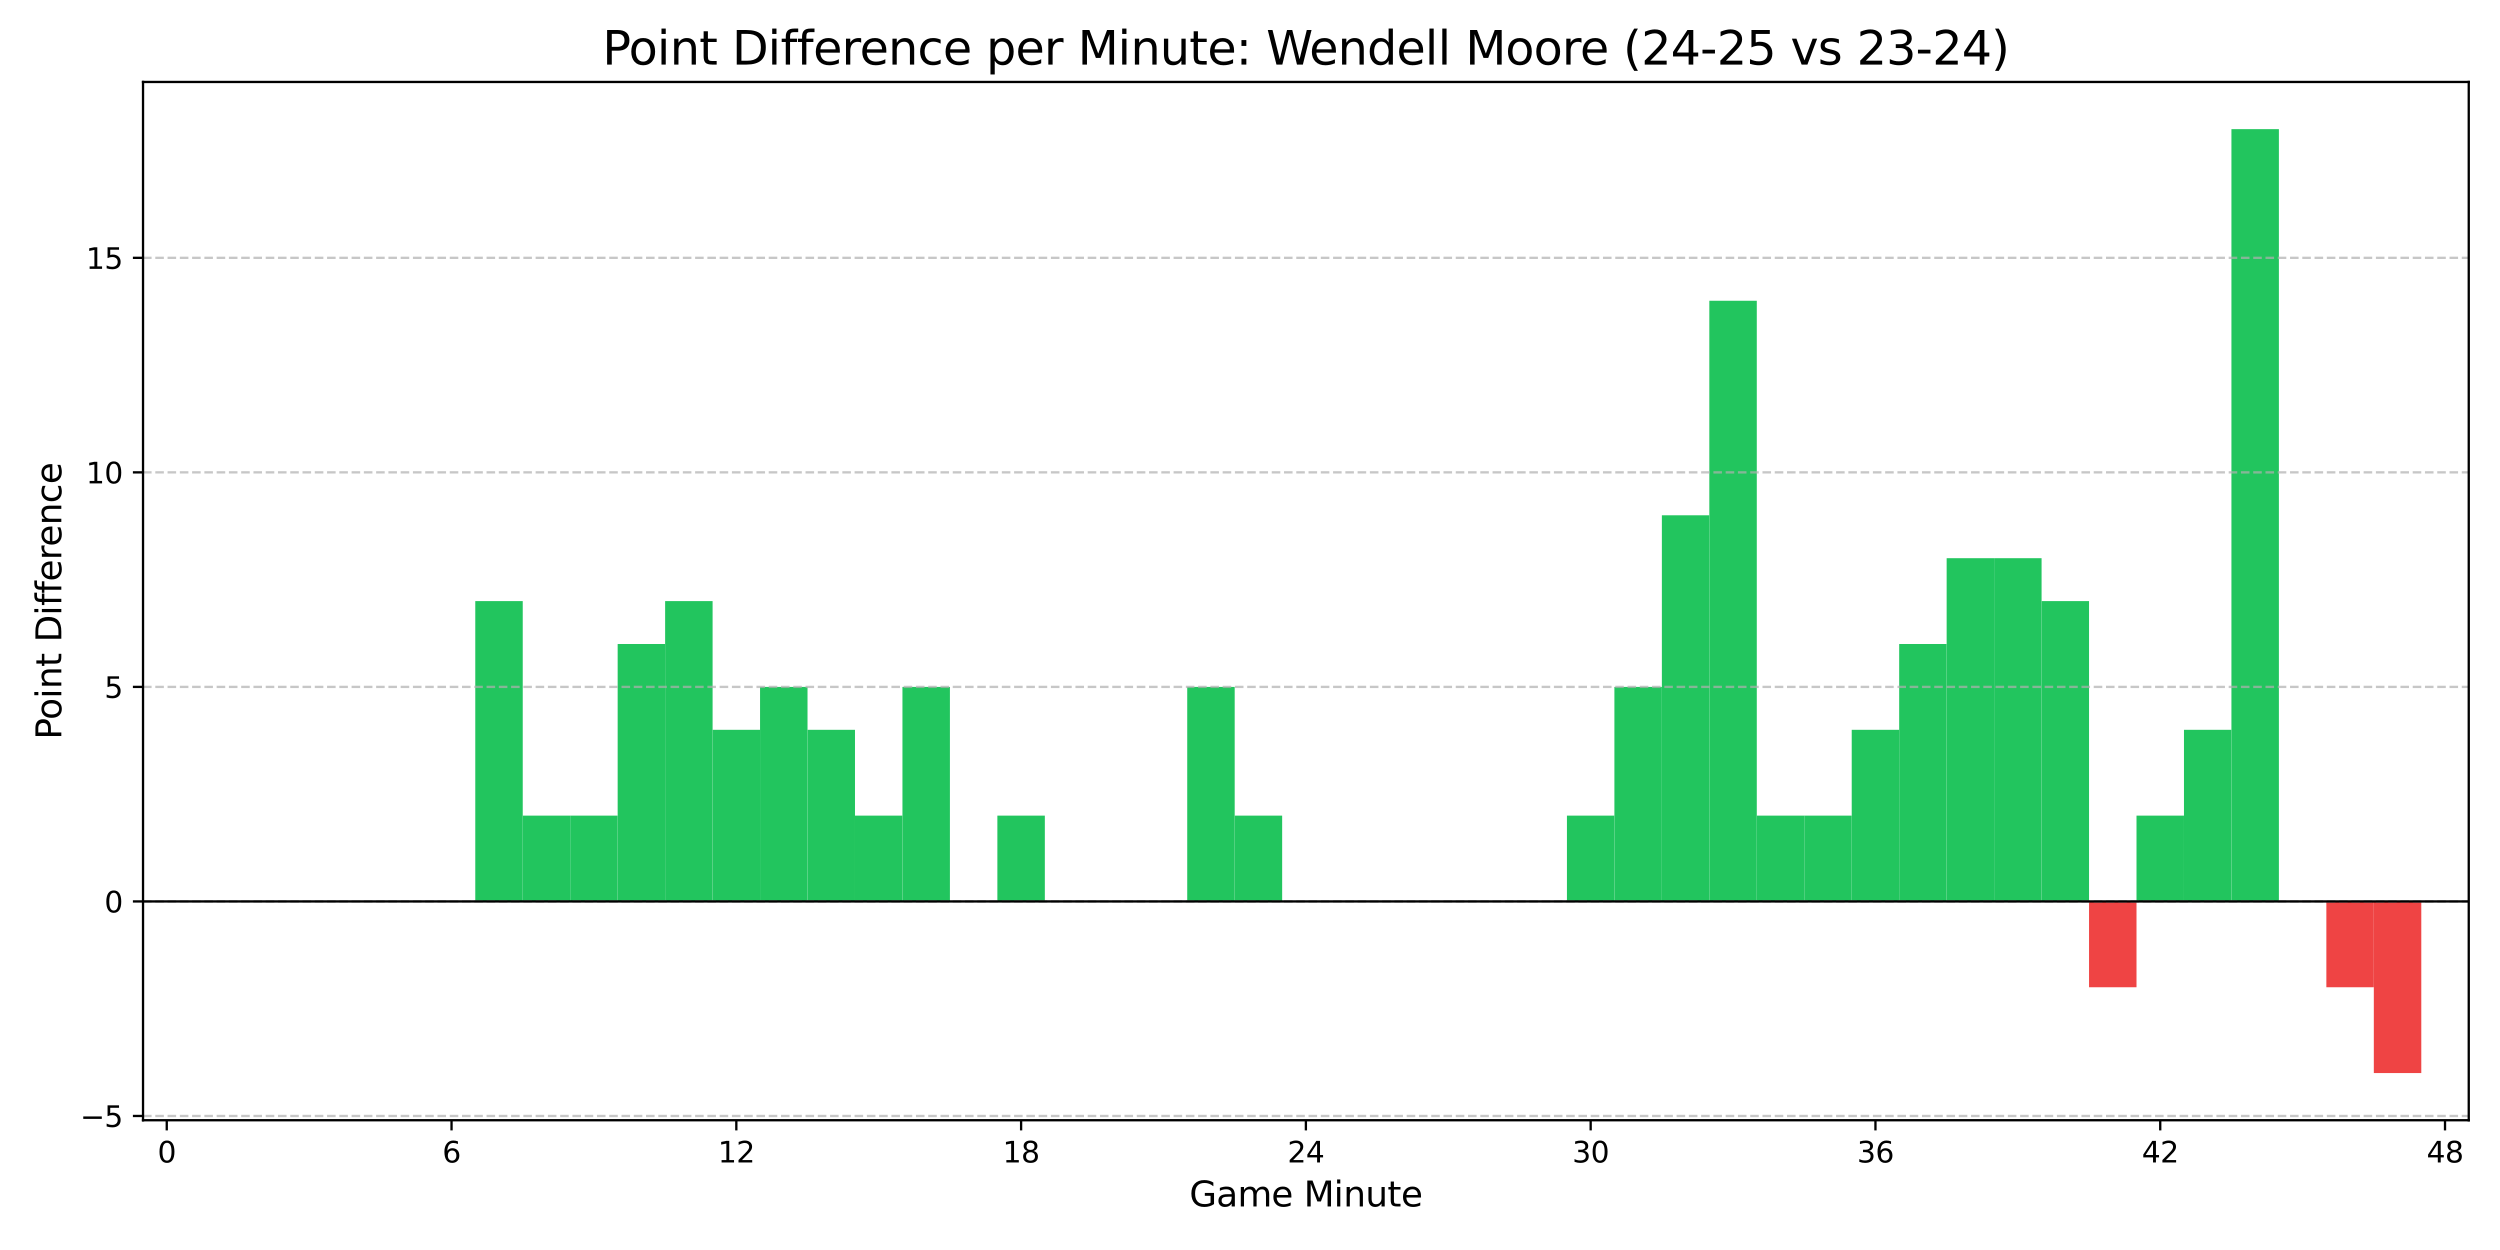 <?xml version="1.0" encoding="utf-8" standalone="no"?>
<!DOCTYPE svg PUBLIC "-//W3C//DTD SVG 1.1//EN"
  "http://www.w3.org/Graphics/SVG/1.1/DTD/svg11.dtd">
<svg xmlns:xlink="http://www.w3.org/1999/xlink" width="864pt" height="432pt" viewBox="0 0 864 432" xmlns="http://www.w3.org/2000/svg" version="1.1">
 <defs>
  <style type="text/css">*{stroke-linejoin: round; stroke-linecap: butt}</style>
 </defs>
 <g id="figure_1">
  <g id="patch_1">
   <path d="M 0 432 
L 864 432 
L 864 0 
L 0 0 
z
" style="fill: #ffffff"/>
  </g>
  <g id="axes_1">
   <g id="patch_2">
    <path d="M 49.43 387.16 
L 853.2 387.16 
L 853.2 28.32 
L 49.43 28.32 
z
" style="fill: #ffffff"/>
   </g>
   <g id="patch_3">
    <path d="M 49.43 311.537 
L 65.833 311.537 
L 65.833 311.537 
L 49.43 311.537 
z
" clip-path="url(#pe7399c3065)" style="fill: #22c55e"/>
   </g>
   <g id="patch_4">
    <path d="M 65.833 311.537 
L 82.237 311.537 
L 82.237 311.537 
L 65.833 311.537 
z
" clip-path="url(#pe7399c3065)" style="fill: #22c55e"/>
   </g>
   <g id="patch_5">
    <path d="M 82.237 311.537 
L 98.64 311.537 
L 98.64 311.537 
L 82.237 311.537 
z
" clip-path="url(#pe7399c3065)" style="fill: #22c55e"/>
   </g>
   <g id="patch_6">
    <path d="M 98.64 311.537 
L 115.044 311.537 
L 115.044 311.537 
L 98.64 311.537 
z
" clip-path="url(#pe7399c3065)" style="fill: #22c55e"/>
   </g>
   <g id="patch_7">
    <path d="M 115.044 311.537 
L 131.447 311.537 
L 131.447 311.537 
L 115.044 311.537 
z
" clip-path="url(#pe7399c3065)" style="fill: #22c55e"/>
   </g>
   <g id="patch_8">
    <path d="M 131.447 311.537 
L 147.851 311.537 
L 147.851 311.537 
L 131.447 311.537 
z
" clip-path="url(#pe7399c3065)" style="fill: #22c55e"/>
   </g>
   <g id="patch_9">
    <path d="M 147.851 311.537 
L 164.254 311.537 
L 164.254 311.537 
L 147.851 311.537 
z
" clip-path="url(#pe7399c3065)" style="fill: #22c55e"/>
   </g>
   <g id="patch_10">
    <path d="M 164.254 311.537 
L 180.658 311.537 
L 180.658 207.74 
L 164.254 207.74 
z
" clip-path="url(#pe7399c3065)" style="fill: #22c55e"/>
   </g>
   <g id="patch_11">
    <path d="M 180.658 311.537 
L 197.061 311.537 
L 197.061 281.88 
L 180.658 281.88 
z
" clip-path="url(#pe7399c3065)" style="fill: #22c55e"/>
   </g>
   <g id="patch_12">
    <path d="M 197.061 311.537 
L 213.465 311.537 
L 213.465 281.88 
L 197.061 281.88 
z
" clip-path="url(#pe7399c3065)" style="fill: #22c55e"/>
   </g>
   <g id="patch_13">
    <path d="M 213.465 311.537 
L 229.868 311.537 
L 229.868 222.568 
L 213.465 222.568 
z
" clip-path="url(#pe7399c3065)" style="fill: #22c55e"/>
   </g>
   <g id="patch_14">
    <path d="M 229.868 311.537 
L 246.272 311.537 
L 246.272 207.74 
L 229.868 207.74 
z
" clip-path="url(#pe7399c3065)" style="fill: #22c55e"/>
   </g>
   <g id="patch_15">
    <path d="M 246.272 311.537 
L 262.675 311.537 
L 262.675 252.224 
L 246.272 252.224 
z
" clip-path="url(#pe7399c3065)" style="fill: #22c55e"/>
   </g>
   <g id="patch_16">
    <path d="M 262.675 311.537 
L 279.079 311.537 
L 279.079 237.396 
L 262.675 237.396 
z
" clip-path="url(#pe7399c3065)" style="fill: #22c55e"/>
   </g>
   <g id="patch_17">
    <path d="M 279.079 311.537 
L 295.482 311.537 
L 295.482 252.224 
L 279.079 252.224 
z
" clip-path="url(#pe7399c3065)" style="fill: #22c55e"/>
   </g>
   <g id="patch_18">
    <path d="M 295.482 311.537 
L 311.886 311.537 
L 311.886 281.88 
L 295.482 281.88 
z
" clip-path="url(#pe7399c3065)" style="fill: #22c55e"/>
   </g>
   <g id="patch_19">
    <path d="M 311.886 311.537 
L 328.289 311.537 
L 328.289 237.396 
L 311.886 237.396 
z
" clip-path="url(#pe7399c3065)" style="fill: #22c55e"/>
   </g>
   <g id="patch_20">
    <path d="M 328.289 311.537 
L 344.692 311.537 
L 344.692 311.537 
L 328.289 311.537 
z
" clip-path="url(#pe7399c3065)" style="fill: #22c55e"/>
   </g>
   <g id="patch_21">
    <path d="M 344.692 311.537 
L 361.096 311.537 
L 361.096 281.88 
L 344.692 281.88 
z
" clip-path="url(#pe7399c3065)" style="fill: #22c55e"/>
   </g>
   <g id="patch_22">
    <path d="M 361.096 311.537 
L 377.499 311.537 
L 377.499 311.537 
L 361.096 311.537 
z
" clip-path="url(#pe7399c3065)" style="fill: #22c55e"/>
   </g>
   <g id="patch_23">
    <path d="M 377.499 311.537 
L 393.903 311.537 
L 393.903 311.537 
L 377.499 311.537 
z
" clip-path="url(#pe7399c3065)" style="fill: #22c55e"/>
   </g>
   <g id="patch_24">
    <path d="M 393.903 311.537 
L 410.306 311.537 
L 410.306 311.537 
L 393.903 311.537 
z
" clip-path="url(#pe7399c3065)" style="fill: #22c55e"/>
   </g>
   <g id="patch_25">
    <path d="M 410.306 311.537 
L 426.71 311.537 
L 426.71 237.396 
L 410.306 237.396 
z
" clip-path="url(#pe7399c3065)" style="fill: #22c55e"/>
   </g>
   <g id="patch_26">
    <path d="M 426.71 311.537 
L 443.113 311.537 
L 443.113 281.88 
L 426.71 281.88 
z
" clip-path="url(#pe7399c3065)" style="fill: #22c55e"/>
   </g>
   <g id="patch_27">
    <path d="M 443.113 311.537 
L 459.517 311.537 
L 459.517 311.537 
L 443.113 311.537 
z
" clip-path="url(#pe7399c3065)" style="fill: #22c55e"/>
   </g>
   <g id="patch_28">
    <path d="M 459.517 311.537 
L 475.92 311.537 
L 475.92 311.537 
L 459.517 311.537 
z
" clip-path="url(#pe7399c3065)" style="fill: #22c55e"/>
   </g>
   <g id="patch_29">
    <path d="M 475.92 311.537 
L 492.324 311.537 
L 492.324 311.537 
L 475.92 311.537 
z
" clip-path="url(#pe7399c3065)" style="fill: #22c55e"/>
   </g>
   <g id="patch_30">
    <path d="M 492.324 311.537 
L 508.727 311.537 
L 508.727 311.537 
L 492.324 311.537 
z
" clip-path="url(#pe7399c3065)" style="fill: #22c55e"/>
   </g>
   <g id="patch_31">
    <path d="M 508.727 311.537 
L 525.131 311.537 
L 525.131 311.537 
L 508.727 311.537 
z
" clip-path="url(#pe7399c3065)" style="fill: #22c55e"/>
   </g>
   <g id="patch_32">
    <path d="M 525.131 311.537 
L 541.534 311.537 
L 541.534 311.537 
L 525.131 311.537 
z
" clip-path="url(#pe7399c3065)" style="fill: #22c55e"/>
   </g>
   <g id="patch_33">
    <path d="M 541.534 311.537 
L 557.938 311.537 
L 557.938 281.88 
L 541.534 281.88 
z
" clip-path="url(#pe7399c3065)" style="fill: #22c55e"/>
   </g>
   <g id="patch_34">
    <path d="M 557.938 311.537 
L 574.341 311.537 
L 574.341 237.396 
L 557.938 237.396 
z
" clip-path="url(#pe7399c3065)" style="fill: #22c55e"/>
   </g>
   <g id="patch_35">
    <path d="M 574.341 311.537 
L 590.744 311.537 
L 590.744 178.084 
L 574.341 178.084 
z
" clip-path="url(#pe7399c3065)" style="fill: #22c55e"/>
   </g>
   <g id="patch_36">
    <path d="M 590.744 311.537 
L 607.148 311.537 
L 607.148 103.943 
L 590.744 103.943 
z
" clip-path="url(#pe7399c3065)" style="fill: #22c55e"/>
   </g>
   <g id="patch_37">
    <path d="M 607.148 311.537 
L 623.551 311.537 
L 623.551 281.88 
L 607.148 281.88 
z
" clip-path="url(#pe7399c3065)" style="fill: #22c55e"/>
   </g>
   <g id="patch_38">
    <path d="M 623.551 311.537 
L 639.955 311.537 
L 639.955 281.88 
L 623.551 281.88 
z
" clip-path="url(#pe7399c3065)" style="fill: #22c55e"/>
   </g>
   <g id="patch_39">
    <path d="M 639.955 311.537 
L 656.358 311.537 
L 656.358 252.224 
L 639.955 252.224 
z
" clip-path="url(#pe7399c3065)" style="fill: #22c55e"/>
   </g>
   <g id="patch_40">
    <path d="M 656.358 311.537 
L 672.762 311.537 
L 672.762 222.568 
L 656.358 222.568 
z
" clip-path="url(#pe7399c3065)" style="fill: #22c55e"/>
   </g>
   <g id="patch_41">
    <path d="M 672.762 311.537 
L 689.165 311.537 
L 689.165 192.912 
L 672.762 192.912 
z
" clip-path="url(#pe7399c3065)" style="fill: #22c55e"/>
   </g>
   <g id="patch_42">
    <path d="M 689.165 311.537 
L 705.569 311.537 
L 705.569 192.912 
L 689.165 192.912 
z
" clip-path="url(#pe7399c3065)" style="fill: #22c55e"/>
   </g>
   <g id="patch_43">
    <path d="M 705.569 311.537 
L 721.972 311.537 
L 721.972 207.74 
L 705.569 207.74 
z
" clip-path="url(#pe7399c3065)" style="fill: #22c55e"/>
   </g>
   <g id="patch_44">
    <path d="M 721.972 311.537 
L 738.376 311.537 
L 738.376 341.193 
L 721.972 341.193 
z
" clip-path="url(#pe7399c3065)" style="fill: #ef4444"/>
   </g>
   <g id="patch_45">
    <path d="M 738.376 311.537 
L 754.779 311.537 
L 754.779 281.88 
L 738.376 281.88 
z
" clip-path="url(#pe7399c3065)" style="fill: #22c55e"/>
   </g>
   <g id="patch_46">
    <path d="M 754.779 311.537 
L 771.183 311.537 
L 771.183 252.224 
L 754.779 252.224 
z
" clip-path="url(#pe7399c3065)" style="fill: #22c55e"/>
   </g>
   <g id="patch_47">
    <path d="M 771.183 311.537 
L 787.586 311.537 
L 787.586 44.631 
L 771.183 44.631 
z
" clip-path="url(#pe7399c3065)" style="fill: #22c55e"/>
   </g>
   <g id="patch_48">
    <path d="M 787.586 311.537 
L 803.99 311.537 
L 803.99 311.537 
L 787.586 311.537 
z
" clip-path="url(#pe7399c3065)" style="fill: #22c55e"/>
   </g>
   <g id="patch_49">
    <path d="M 803.99 311.537 
L 820.393 311.537 
L 820.393 341.193 
L 803.99 341.193 
z
" clip-path="url(#pe7399c3065)" style="fill: #ef4444"/>
   </g>
   <g id="patch_50">
    <path d="M 820.393 311.537 
L 836.797 311.537 
L 836.797 370.849 
L 820.393 370.849 
z
" clip-path="url(#pe7399c3065)" style="fill: #ef4444"/>
   </g>
   <g id="matplotlib.axis_1">
    <g id="xtick_1">
     <g id="line2d_1">
      <defs>
       <path id="mf498284e46" d="M 0 0 
L 0 3.5 
" style="stroke: #000000; stroke-width: 0.8"/>
      </defs>
      <g>
       <use xlink:href="#mf498284e46" x="57.632" y="387.16" style="stroke: #000000; stroke-width: 0.8"/>
      </g>
     </g>
     <g id="text_1">
      <!-- 0 -->
      <g transform="translate(54.45 401.758) scale(0.1 -0.1)">
       <defs>
        <path id="DejaVuSans-30" d="M 2034 4250 
Q 1547 4250 1301 3770 
Q 1056 3291 1056 2328 
Q 1056 1369 1301 889 
Q 1547 409 2034 409 
Q 2525 409 2770 889 
Q 3016 1369 3016 2328 
Q 3016 3291 2770 3770 
Q 2525 4250 2034 4250 
z
M 2034 4750 
Q 2819 4750 3233 4129 
Q 3647 3509 3647 2328 
Q 3647 1150 3233 529 
Q 2819 -91 2034 -91 
Q 1250 -91 836 529 
Q 422 1150 422 2328 
Q 422 3509 836 4129 
Q 1250 4750 2034 4750 
z
" transform="scale(0.016)"/>
       </defs>
       <use xlink:href="#DejaVuSans-30"/>
      </g>
     </g>
    </g>
    <g id="xtick_2">
     <g id="line2d_2">
      <g>
       <use xlink:href="#mf498284e46" x="156.053" y="387.16" style="stroke: #000000; stroke-width: 0.8"/>
      </g>
     </g>
     <g id="text_2">
      <!-- 6 -->
      <g transform="translate(152.871 401.758) scale(0.1 -0.1)">
       <defs>
        <path id="DejaVuSans-36" d="M 2113 2584 
Q 1688 2584 1439 2293 
Q 1191 2003 1191 1497 
Q 1191 994 1439 701 
Q 1688 409 2113 409 
Q 2538 409 2786 701 
Q 3034 994 3034 1497 
Q 3034 2003 2786 2293 
Q 2538 2584 2113 2584 
z
M 3366 4563 
L 3366 3988 
Q 3128 4100 2886 4159 
Q 2644 4219 2406 4219 
Q 1781 4219 1451 3797 
Q 1122 3375 1075 2522 
Q 1259 2794 1537 2939 
Q 1816 3084 2150 3084 
Q 2853 3084 3261 2657 
Q 3669 2231 3669 1497 
Q 3669 778 3244 343 
Q 2819 -91 2113 -91 
Q 1303 -91 875 529 
Q 447 1150 447 2328 
Q 447 3434 972 4092 
Q 1497 4750 2381 4750 
Q 2619 4750 2861 4703 
Q 3103 4656 3366 4563 
z
" transform="scale(0.016)"/>
       </defs>
       <use xlink:href="#DejaVuSans-36"/>
      </g>
     </g>
    </g>
    <g id="xtick_3">
     <g id="line2d_3">
      <g>
       <use xlink:href="#mf498284e46" x="254.473" y="387.16" style="stroke: #000000; stroke-width: 0.8"/>
      </g>
     </g>
     <g id="text_3">
      <!-- 12 -->
      <g transform="translate(248.111 401.758) scale(0.1 -0.1)">
       <defs>
        <path id="DejaVuSans-31" d="M 794 531 
L 1825 531 
L 1825 4091 
L 703 3866 
L 703 4441 
L 1819 4666 
L 2450 4666 
L 2450 531 
L 3481 531 
L 3481 0 
L 794 0 
L 794 531 
z
" transform="scale(0.016)"/>
        <path id="DejaVuSans-32" d="M 1228 531 
L 3431 531 
L 3431 0 
L 469 0 
L 469 531 
Q 828 903 1448 1529 
Q 2069 2156 2228 2338 
Q 2531 2678 2651 2914 
Q 2772 3150 2772 3378 
Q 2772 3750 2511 3984 
Q 2250 4219 1831 4219 
Q 1534 4219 1204 4116 
Q 875 4013 500 3803 
L 500 4441 
Q 881 4594 1212 4672 
Q 1544 4750 1819 4750 
Q 2544 4750 2975 4387 
Q 3406 4025 3406 3419 
Q 3406 3131 3298 2873 
Q 3191 2616 2906 2266 
Q 2828 2175 2409 1742 
Q 1991 1309 1228 531 
z
" transform="scale(0.016)"/>
       </defs>
       <use xlink:href="#DejaVuSans-31"/>
       <use xlink:href="#DejaVuSans-32" transform="translate(63.623 0)"/>
      </g>
     </g>
    </g>
    <g id="xtick_4">
     <g id="line2d_4">
      <g>
       <use xlink:href="#mf498284e46" x="352.894" y="387.16" style="stroke: #000000; stroke-width: 0.8"/>
      </g>
     </g>
     <g id="text_4">
      <!-- 18 -->
      <g transform="translate(346.532 401.758) scale(0.1 -0.1)">
       <defs>
        <path id="DejaVuSans-38" d="M 2034 2216 
Q 1584 2216 1326 1975 
Q 1069 1734 1069 1313 
Q 1069 891 1326 650 
Q 1584 409 2034 409 
Q 2484 409 2743 651 
Q 3003 894 3003 1313 
Q 3003 1734 2745 1975 
Q 2488 2216 2034 2216 
z
M 1403 2484 
Q 997 2584 770 2862 
Q 544 3141 544 3541 
Q 544 4100 942 4425 
Q 1341 4750 2034 4750 
Q 2731 4750 3128 4425 
Q 3525 4100 3525 3541 
Q 3525 3141 3298 2862 
Q 3072 2584 2669 2484 
Q 3125 2378 3379 2068 
Q 3634 1759 3634 1313 
Q 3634 634 3220 271 
Q 2806 -91 2034 -91 
Q 1263 -91 848 271 
Q 434 634 434 1313 
Q 434 1759 690 2068 
Q 947 2378 1403 2484 
z
M 1172 3481 
Q 1172 3119 1398 2916 
Q 1625 2713 2034 2713 
Q 2441 2713 2670 2916 
Q 2900 3119 2900 3481 
Q 2900 3844 2670 4047 
Q 2441 4250 2034 4250 
Q 1625 4250 1398 4047 
Q 1172 3844 1172 3481 
z
" transform="scale(0.016)"/>
       </defs>
       <use xlink:href="#DejaVuSans-31"/>
       <use xlink:href="#DejaVuSans-38" transform="translate(63.623 0)"/>
      </g>
     </g>
    </g>
    <g id="xtick_5">
     <g id="line2d_5">
      <g>
       <use xlink:href="#mf498284e46" x="451.315" y="387.16" style="stroke: #000000; stroke-width: 0.8"/>
      </g>
     </g>
     <g id="text_5">
      <!-- 24 -->
      <g transform="translate(444.952 401.758) scale(0.1 -0.1)">
       <defs>
        <path id="DejaVuSans-34" d="M 2419 4116 
L 825 1625 
L 2419 1625 
L 2419 4116 
z
M 2253 4666 
L 3047 4666 
L 3047 1625 
L 3713 1625 
L 3713 1100 
L 3047 1100 
L 3047 0 
L 2419 0 
L 2419 1100 
L 313 1100 
L 313 1709 
L 2253 4666 
z
" transform="scale(0.016)"/>
       </defs>
       <use xlink:href="#DejaVuSans-32"/>
       <use xlink:href="#DejaVuSans-34" transform="translate(63.623 0)"/>
      </g>
     </g>
    </g>
    <g id="xtick_6">
     <g id="line2d_6">
      <g>
       <use xlink:href="#mf498284e46" x="549.736" y="387.16" style="stroke: #000000; stroke-width: 0.8"/>
      </g>
     </g>
     <g id="text_6">
      <!-- 30 -->
      <g transform="translate(543.373 401.758) scale(0.1 -0.1)">
       <defs>
        <path id="DejaVuSans-33" d="M 2597 2516 
Q 3050 2419 3304 2112 
Q 3559 1806 3559 1356 
Q 3559 666 3084 287 
Q 2609 -91 1734 -91 
Q 1441 -91 1130 -33 
Q 819 25 488 141 
L 488 750 
Q 750 597 1062 519 
Q 1375 441 1716 441 
Q 2309 441 2620 675 
Q 2931 909 2931 1356 
Q 2931 1769 2642 2001 
Q 2353 2234 1838 2234 
L 1294 2234 
L 1294 2753 
L 1863 2753 
Q 2328 2753 2575 2939 
Q 2822 3125 2822 3475 
Q 2822 3834 2567 4026 
Q 2313 4219 1838 4219 
Q 1578 4219 1281 4162 
Q 984 4106 628 3988 
L 628 4550 
Q 988 4650 1302 4700 
Q 1616 4750 1894 4750 
Q 2613 4750 3031 4423 
Q 3450 4097 3450 3541 
Q 3450 3153 3228 2886 
Q 3006 2619 2597 2516 
z
" transform="scale(0.016)"/>
       </defs>
       <use xlink:href="#DejaVuSans-33"/>
       <use xlink:href="#DejaVuSans-30" transform="translate(63.623 0)"/>
      </g>
     </g>
    </g>
    <g id="xtick_7">
     <g id="line2d_7">
      <g>
       <use xlink:href="#mf498284e46" x="648.157" y="387.16" style="stroke: #000000; stroke-width: 0.8"/>
      </g>
     </g>
     <g id="text_7">
      <!-- 36 -->
      <g transform="translate(641.794 401.758) scale(0.1 -0.1)">
       <use xlink:href="#DejaVuSans-33"/>
       <use xlink:href="#DejaVuSans-36" transform="translate(63.623 0)"/>
      </g>
     </g>
    </g>
    <g id="xtick_8">
     <g id="line2d_8">
      <g>
       <use xlink:href="#mf498284e46" x="746.577" y="387.16" style="stroke: #000000; stroke-width: 0.8"/>
      </g>
     </g>
     <g id="text_8">
      <!-- 42 -->
      <g transform="translate(740.215 401.758) scale(0.1 -0.1)">
       <use xlink:href="#DejaVuSans-34"/>
       <use xlink:href="#DejaVuSans-32" transform="translate(63.623 0)"/>
      </g>
     </g>
    </g>
    <g id="xtick_9">
     <g id="line2d_9">
      <g>
       <use xlink:href="#mf498284e46" x="844.998" y="387.16" style="stroke: #000000; stroke-width: 0.8"/>
      </g>
     </g>
     <g id="text_9">
      <!-- 48 -->
      <g transform="translate(838.636 401.758) scale(0.1 -0.1)">
       <use xlink:href="#DejaVuSans-34"/>
       <use xlink:href="#DejaVuSans-38" transform="translate(63.623 0)"/>
      </g>
     </g>
    </g>
    <g id="text_10">
     <!-- Game Minute -->
     <g transform="translate(411.053 416.956) scale(0.12 -0.12)">
      <defs>
       <path id="DejaVuSans-47" d="M 3809 666 
L 3809 1919 
L 2778 1919 
L 2778 2438 
L 4434 2438 
L 4434 434 
Q 4069 175 3628 42 
Q 3188 -91 2688 -91 
Q 1594 -91 976 548 
Q 359 1188 359 2328 
Q 359 3472 976 4111 
Q 1594 4750 2688 4750 
Q 3144 4750 3555 4637 
Q 3966 4525 4313 4306 
L 4313 3634 
Q 3963 3931 3569 4081 
Q 3175 4231 2741 4231 
Q 1884 4231 1454 3753 
Q 1025 3275 1025 2328 
Q 1025 1384 1454 906 
Q 1884 428 2741 428 
Q 3075 428 3337 486 
Q 3600 544 3809 666 
z
" transform="scale(0.016)"/>
       <path id="DejaVuSans-61" d="M 2194 1759 
Q 1497 1759 1228 1600 
Q 959 1441 959 1056 
Q 959 750 1161 570 
Q 1363 391 1709 391 
Q 2188 391 2477 730 
Q 2766 1069 2766 1631 
L 2766 1759 
L 2194 1759 
z
M 3341 1997 
L 3341 0 
L 2766 0 
L 2766 531 
Q 2569 213 2275 61 
Q 1981 -91 1556 -91 
Q 1019 -91 701 211 
Q 384 513 384 1019 
Q 384 1609 779 1909 
Q 1175 2209 1959 2209 
L 2766 2209 
L 2766 2266 
Q 2766 2663 2505 2880 
Q 2244 3097 1772 3097 
Q 1472 3097 1187 3025 
Q 903 2953 641 2809 
L 641 3341 
Q 956 3463 1253 3523 
Q 1550 3584 1831 3584 
Q 2591 3584 2966 3190 
Q 3341 2797 3341 1997 
z
" transform="scale(0.016)"/>
       <path id="DejaVuSans-6d" d="M 3328 2828 
Q 3544 3216 3844 3400 
Q 4144 3584 4550 3584 
Q 5097 3584 5394 3201 
Q 5691 2819 5691 2113 
L 5691 0 
L 5113 0 
L 5113 2094 
Q 5113 2597 4934 2840 
Q 4756 3084 4391 3084 
Q 3944 3084 3684 2787 
Q 3425 2491 3425 1978 
L 3425 0 
L 2847 0 
L 2847 2094 
Q 2847 2600 2669 2842 
Q 2491 3084 2119 3084 
Q 1678 3084 1418 2786 
Q 1159 2488 1159 1978 
L 1159 0 
L 581 0 
L 581 3500 
L 1159 3500 
L 1159 2956 
Q 1356 3278 1631 3431 
Q 1906 3584 2284 3584 
Q 2666 3584 2933 3390 
Q 3200 3197 3328 2828 
z
" transform="scale(0.016)"/>
       <path id="DejaVuSans-65" d="M 3597 1894 
L 3597 1613 
L 953 1613 
Q 991 1019 1311 708 
Q 1631 397 2203 397 
Q 2534 397 2845 478 
Q 3156 559 3463 722 
L 3463 178 
Q 3153 47 2828 -22 
Q 2503 -91 2169 -91 
Q 1331 -91 842 396 
Q 353 884 353 1716 
Q 353 2575 817 3079 
Q 1281 3584 2069 3584 
Q 2775 3584 3186 3129 
Q 3597 2675 3597 1894 
z
M 3022 2063 
Q 3016 2534 2758 2815 
Q 2500 3097 2075 3097 
Q 1594 3097 1305 2825 
Q 1016 2553 972 2059 
L 3022 2063 
z
" transform="scale(0.016)"/>
       <path id="DejaVuSans-20" transform="scale(0.016)"/>
       <path id="DejaVuSans-4d" d="M 628 4666 
L 1569 4666 
L 2759 1491 
L 3956 4666 
L 4897 4666 
L 4897 0 
L 4281 0 
L 4281 4097 
L 3078 897 
L 2444 897 
L 1241 4097 
L 1241 0 
L 628 0 
L 628 4666 
z
" transform="scale(0.016)"/>
       <path id="DejaVuSans-69" d="M 603 3500 
L 1178 3500 
L 1178 0 
L 603 0 
L 603 3500 
z
M 603 4863 
L 1178 4863 
L 1178 4134 
L 603 4134 
L 603 4863 
z
" transform="scale(0.016)"/>
       <path id="DejaVuSans-6e" d="M 3513 2113 
L 3513 0 
L 2938 0 
L 2938 2094 
Q 2938 2591 2744 2837 
Q 2550 3084 2163 3084 
Q 1697 3084 1428 2787 
Q 1159 2491 1159 1978 
L 1159 0 
L 581 0 
L 581 3500 
L 1159 3500 
L 1159 2956 
Q 1366 3272 1645 3428 
Q 1925 3584 2291 3584 
Q 2894 3584 3203 3211 
Q 3513 2838 3513 2113 
z
" transform="scale(0.016)"/>
       <path id="DejaVuSans-75" d="M 544 1381 
L 544 3500 
L 1119 3500 
L 1119 1403 
Q 1119 906 1312 657 
Q 1506 409 1894 409 
Q 2359 409 2629 706 
Q 2900 1003 2900 1516 
L 2900 3500 
L 3475 3500 
L 3475 0 
L 2900 0 
L 2900 538 
Q 2691 219 2414 64 
Q 2138 -91 1772 -91 
Q 1169 -91 856 284 
Q 544 659 544 1381 
z
M 1991 3584 
L 1991 3584 
z
" transform="scale(0.016)"/>
       <path id="DejaVuSans-74" d="M 1172 4494 
L 1172 3500 
L 2356 3500 
L 2356 3053 
L 1172 3053 
L 1172 1153 
Q 1172 725 1289 603 
Q 1406 481 1766 481 
L 2356 481 
L 2356 0 
L 1766 0 
Q 1100 0 847 248 
Q 594 497 594 1153 
L 594 3053 
L 172 3053 
L 172 3500 
L 594 3500 
L 594 4494 
L 1172 4494 
z
" transform="scale(0.016)"/>
      </defs>
      <use xlink:href="#DejaVuSans-47"/>
      <use xlink:href="#DejaVuSans-61" transform="translate(77.49 0)"/>
      <use xlink:href="#DejaVuSans-6d" transform="translate(138.77 0)"/>
      <use xlink:href="#DejaVuSans-65" transform="translate(236.182 0)"/>
      <use xlink:href="#DejaVuSans-20" transform="translate(297.705 0)"/>
      <use xlink:href="#DejaVuSans-4d" transform="translate(329.492 0)"/>
      <use xlink:href="#DejaVuSans-69" transform="translate(415.771 0)"/>
      <use xlink:href="#DejaVuSans-6e" transform="translate(443.555 0)"/>
      <use xlink:href="#DejaVuSans-75" transform="translate(506.934 0)"/>
      <use xlink:href="#DejaVuSans-74" transform="translate(570.312 0)"/>
      <use xlink:href="#DejaVuSans-65" transform="translate(609.521 0)"/>
     </g>
    </g>
   </g>
   <g id="matplotlib.axis_2">
    <g id="ytick_1">
     <g id="line2d_10">
      <path d="M 49.43 385.677 
L 853.2 385.677 
" clip-path="url(#pe7399c3065)" style="fill: none; stroke-dasharray: 2.96,1.28; stroke-dashoffset: 0; stroke: #b0b0b0; stroke-opacity: 0.7; stroke-width: 0.8"/>
     </g>
     <g id="line2d_11">
      <defs>
       <path id="m4ee1a793da" d="M 0 0 
L -3.5 0 
" style="stroke: #000000; stroke-width: 0.8"/>
      </defs>
      <g>
       <use xlink:href="#m4ee1a793da" x="49.43" y="385.677" style="stroke: #000000; stroke-width: 0.8"/>
      </g>
     </g>
     <g id="text_11">
      <!-- −5 -->
      <g transform="translate(27.688 389.476) scale(0.1 -0.1)">
       <defs>
        <path id="DejaVuSans-2212" d="M 678 2272 
L 4684 2272 
L 4684 1741 
L 678 1741 
L 678 2272 
z
" transform="scale(0.016)"/>
        <path id="DejaVuSans-35" d="M 691 4666 
L 3169 4666 
L 3169 4134 
L 1269 4134 
L 1269 2991 
Q 1406 3038 1543 3061 
Q 1681 3084 1819 3084 
Q 2600 3084 3056 2656 
Q 3513 2228 3513 1497 
Q 3513 744 3044 326 
Q 2575 -91 1722 -91 
Q 1428 -91 1123 -41 
Q 819 9 494 109 
L 494 744 
Q 775 591 1075 516 
Q 1375 441 1709 441 
Q 2250 441 2565 725 
Q 2881 1009 2881 1497 
Q 2881 1984 2565 2268 
Q 2250 2553 1709 2553 
Q 1456 2553 1204 2497 
Q 953 2441 691 2322 
L 691 4666 
z
" transform="scale(0.016)"/>
       </defs>
       <use xlink:href="#DejaVuSans-2212"/>
       <use xlink:href="#DejaVuSans-35" transform="translate(83.789 0)"/>
      </g>
     </g>
    </g>
    <g id="ytick_2">
     <g id="line2d_12">
      <path d="M 49.43 311.537 
L 853.2 311.537 
" clip-path="url(#pe7399c3065)" style="fill: none; stroke-dasharray: 2.96,1.28; stroke-dashoffset: 0; stroke: #b0b0b0; stroke-opacity: 0.7; stroke-width: 0.8"/>
     </g>
     <g id="line2d_13">
      <g>
       <use xlink:href="#m4ee1a793da" x="49.43" y="311.537" style="stroke: #000000; stroke-width: 0.8"/>
      </g>
     </g>
     <g id="text_12">
      <!-- 0 -->
      <g transform="translate(36.068 315.336) scale(0.1 -0.1)">
       <use xlink:href="#DejaVuSans-30"/>
      </g>
     </g>
    </g>
    <g id="ytick_3">
     <g id="line2d_14">
      <path d="M 49.43 237.396 
L 853.2 237.396 
" clip-path="url(#pe7399c3065)" style="fill: none; stroke-dasharray: 2.96,1.28; stroke-dashoffset: 0; stroke: #b0b0b0; stroke-opacity: 0.7; stroke-width: 0.8"/>
     </g>
     <g id="line2d_15">
      <g>
       <use xlink:href="#m4ee1a793da" x="49.43" y="237.396" style="stroke: #000000; stroke-width: 0.8"/>
      </g>
     </g>
     <g id="text_13">
      <!-- 5 -->
      <g transform="translate(36.068 241.195) scale(0.1 -0.1)">
       <use xlink:href="#DejaVuSans-35"/>
      </g>
     </g>
    </g>
    <g id="ytick_4">
     <g id="line2d_16">
      <path d="M 49.43 163.256 
L 853.2 163.256 
" clip-path="url(#pe7399c3065)" style="fill: none; stroke-dasharray: 2.96,1.28; stroke-dashoffset: 0; stroke: #b0b0b0; stroke-opacity: 0.7; stroke-width: 0.8"/>
     </g>
     <g id="line2d_17">
      <g>
       <use xlink:href="#m4ee1a793da" x="49.43" y="163.256" style="stroke: #000000; stroke-width: 0.8"/>
      </g>
     </g>
     <g id="text_14">
      <!-- 10 -->
      <g transform="translate(29.705 167.055) scale(0.1 -0.1)">
       <use xlink:href="#DejaVuSans-31"/>
       <use xlink:href="#DejaVuSans-30" transform="translate(63.623 0)"/>
      </g>
     </g>
    </g>
    <g id="ytick_5">
     <g id="line2d_18">
      <path d="M 49.43 89.115 
L 853.2 89.115 
" clip-path="url(#pe7399c3065)" style="fill: none; stroke-dasharray: 2.96,1.28; stroke-dashoffset: 0; stroke: #b0b0b0; stroke-opacity: 0.7; stroke-width: 0.8"/>
     </g>
     <g id="line2d_19">
      <g>
       <use xlink:href="#m4ee1a793da" x="49.43" y="89.115" style="stroke: #000000; stroke-width: 0.8"/>
      </g>
     </g>
     <g id="text_15">
      <!-- 15 -->
      <g transform="translate(29.705 92.914) scale(0.1 -0.1)">
       <use xlink:href="#DejaVuSans-31"/>
       <use xlink:href="#DejaVuSans-35" transform="translate(63.623 0)"/>
      </g>
     </g>
    </g>
    <g id="text_16">
     <!-- Point Difference -->
     <g transform="translate(21.192 255.56) rotate(-90) scale(0.12 -0.12)">
      <defs>
       <path id="DejaVuSans-50" d="M 1259 4147 
L 1259 2394 
L 2053 2394 
Q 2494 2394 2734 2622 
Q 2975 2850 2975 3272 
Q 2975 3691 2734 3919 
Q 2494 4147 2053 4147 
L 1259 4147 
z
M 628 4666 
L 2053 4666 
Q 2838 4666 3239 4311 
Q 3641 3956 3641 3272 
Q 3641 2581 3239 2228 
Q 2838 1875 2053 1875 
L 1259 1875 
L 1259 0 
L 628 0 
L 628 4666 
z
" transform="scale(0.016)"/>
       <path id="DejaVuSans-6f" d="M 1959 3097 
Q 1497 3097 1228 2736 
Q 959 2375 959 1747 
Q 959 1119 1226 758 
Q 1494 397 1959 397 
Q 2419 397 2687 759 
Q 2956 1122 2956 1747 
Q 2956 2369 2687 2733 
Q 2419 3097 1959 3097 
z
M 1959 3584 
Q 2709 3584 3137 3096 
Q 3566 2609 3566 1747 
Q 3566 888 3137 398 
Q 2709 -91 1959 -91 
Q 1206 -91 779 398 
Q 353 888 353 1747 
Q 353 2609 779 3096 
Q 1206 3584 1959 3584 
z
" transform="scale(0.016)"/>
       <path id="DejaVuSans-44" d="M 1259 4147 
L 1259 519 
L 2022 519 
Q 2988 519 3436 956 
Q 3884 1394 3884 2338 
Q 3884 3275 3436 3711 
Q 2988 4147 2022 4147 
L 1259 4147 
z
M 628 4666 
L 1925 4666 
Q 3281 4666 3915 4102 
Q 4550 3538 4550 2338 
Q 4550 1131 3912 565 
Q 3275 0 1925 0 
L 628 0 
L 628 4666 
z
" transform="scale(0.016)"/>
       <path id="DejaVuSans-66" d="M 2375 4863 
L 2375 4384 
L 1825 4384 
Q 1516 4384 1395 4259 
Q 1275 4134 1275 3809 
L 1275 3500 
L 2222 3500 
L 2222 3053 
L 1275 3053 
L 1275 0 
L 697 0 
L 697 3053 
L 147 3053 
L 147 3500 
L 697 3500 
L 697 3744 
Q 697 4328 969 4595 
Q 1241 4863 1831 4863 
L 2375 4863 
z
" transform="scale(0.016)"/>
       <path id="DejaVuSans-72" d="M 2631 2963 
Q 2534 3019 2420 3045 
Q 2306 3072 2169 3072 
Q 1681 3072 1420 2755 
Q 1159 2438 1159 1844 
L 1159 0 
L 581 0 
L 581 3500 
L 1159 3500 
L 1159 2956 
Q 1341 3275 1631 3429 
Q 1922 3584 2338 3584 
Q 2397 3584 2469 3576 
Q 2541 3569 2628 3553 
L 2631 2963 
z
" transform="scale(0.016)"/>
       <path id="DejaVuSans-63" d="M 3122 3366 
L 3122 2828 
Q 2878 2963 2633 3030 
Q 2388 3097 2138 3097 
Q 1578 3097 1268 2742 
Q 959 2388 959 1747 
Q 959 1106 1268 751 
Q 1578 397 2138 397 
Q 2388 397 2633 464 
Q 2878 531 3122 666 
L 3122 134 
Q 2881 22 2623 -34 
Q 2366 -91 2075 -91 
Q 1284 -91 818 406 
Q 353 903 353 1747 
Q 353 2603 823 3093 
Q 1294 3584 2113 3584 
Q 2378 3584 2631 3529 
Q 2884 3475 3122 3366 
z
" transform="scale(0.016)"/>
      </defs>
      <use xlink:href="#DejaVuSans-50"/>
      <use xlink:href="#DejaVuSans-6f" transform="translate(56.678 0)"/>
      <use xlink:href="#DejaVuSans-69" transform="translate(117.859 0)"/>
      <use xlink:href="#DejaVuSans-6e" transform="translate(145.643 0)"/>
      <use xlink:href="#DejaVuSans-74" transform="translate(209.021 0)"/>
      <use xlink:href="#DejaVuSans-20" transform="translate(248.23 0)"/>
      <use xlink:href="#DejaVuSans-44" transform="translate(280.018 0)"/>
      <use xlink:href="#DejaVuSans-69" transform="translate(357.02 0)"/>
      <use xlink:href="#DejaVuSans-66" transform="translate(384.803 0)"/>
      <use xlink:href="#DejaVuSans-66" transform="translate(420.008 0)"/>
      <use xlink:href="#DejaVuSans-65" transform="translate(455.213 0)"/>
      <use xlink:href="#DejaVuSans-72" transform="translate(516.736 0)"/>
      <use xlink:href="#DejaVuSans-65" transform="translate(555.6 0)"/>
      <use xlink:href="#DejaVuSans-6e" transform="translate(617.123 0)"/>
      <use xlink:href="#DejaVuSans-63" transform="translate(680.502 0)"/>
      <use xlink:href="#DejaVuSans-65" transform="translate(735.482 0)"/>
     </g>
    </g>
   </g>
   <g id="line2d_20">
    <path d="M 49.43 311.537 
L 853.2 311.537 
" clip-path="url(#pe7399c3065)" style="fill: none; stroke: #000000; stroke-width: 0.8; stroke-linecap: square"/>
   </g>
   <g id="patch_51">
    <path d="M 49.43 387.16 
L 49.43 28.32 
" style="fill: none; stroke: #000000; stroke-width: 0.8; stroke-linejoin: miter; stroke-linecap: square"/>
   </g>
   <g id="patch_52">
    <path d="M 853.2 387.16 
L 853.2 28.32 
" style="fill: none; stroke: #000000; stroke-width: 0.8; stroke-linejoin: miter; stroke-linecap: square"/>
   </g>
   <g id="patch_53">
    <path d="M 49.43 387.16 
L 853.2 387.16 
" style="fill: none; stroke: #000000; stroke-width: 0.8; stroke-linejoin: miter; stroke-linecap: square"/>
   </g>
   <g id="patch_54">
    <path d="M 49.43 28.32 
L 853.2 28.32 
" style="fill: none; stroke: #000000; stroke-width: 0.8; stroke-linejoin: miter; stroke-linecap: square"/>
   </g>
   <g id="text_17">
    <!-- Point Difference per Minute: Wendell Moore (24-25 vs 23-24) -->
    <g transform="translate(208.209 22.32) scale(0.16 -0.16)">
     <defs>
      <path id="DejaVuSans-70" d="M 1159 525 
L 1159 -1331 
L 581 -1331 
L 581 3500 
L 1159 3500 
L 1159 2969 
Q 1341 3281 1617 3432 
Q 1894 3584 2278 3584 
Q 2916 3584 3314 3078 
Q 3713 2572 3713 1747 
Q 3713 922 3314 415 
Q 2916 -91 2278 -91 
Q 1894 -91 1617 61 
Q 1341 213 1159 525 
z
M 3116 1747 
Q 3116 2381 2855 2742 
Q 2594 3103 2138 3103 
Q 1681 3103 1420 2742 
Q 1159 2381 1159 1747 
Q 1159 1113 1420 752 
Q 1681 391 2138 391 
Q 2594 391 2855 752 
Q 3116 1113 3116 1747 
z
" transform="scale(0.016)"/>
      <path id="DejaVuSans-3a" d="M 750 794 
L 1409 794 
L 1409 0 
L 750 0 
L 750 794 
z
M 750 3309 
L 1409 3309 
L 1409 2516 
L 750 2516 
L 750 3309 
z
" transform="scale(0.016)"/>
      <path id="DejaVuSans-57" d="M 213 4666 
L 850 4666 
L 1831 722 
L 2809 4666 
L 3519 4666 
L 4500 722 
L 5478 4666 
L 6119 4666 
L 4947 0 
L 4153 0 
L 3169 4050 
L 2175 0 
L 1381 0 
L 213 4666 
z
" transform="scale(0.016)"/>
      <path id="DejaVuSans-64" d="M 2906 2969 
L 2906 4863 
L 3481 4863 
L 3481 0 
L 2906 0 
L 2906 525 
Q 2725 213 2448 61 
Q 2172 -91 1784 -91 
Q 1150 -91 751 415 
Q 353 922 353 1747 
Q 353 2572 751 3078 
Q 1150 3584 1784 3584 
Q 2172 3584 2448 3432 
Q 2725 3281 2906 2969 
z
M 947 1747 
Q 947 1113 1208 752 
Q 1469 391 1925 391 
Q 2381 391 2643 752 
Q 2906 1113 2906 1747 
Q 2906 2381 2643 2742 
Q 2381 3103 1925 3103 
Q 1469 3103 1208 2742 
Q 947 2381 947 1747 
z
" transform="scale(0.016)"/>
      <path id="DejaVuSans-6c" d="M 603 4863 
L 1178 4863 
L 1178 0 
L 603 0 
L 603 4863 
z
" transform="scale(0.016)"/>
      <path id="DejaVuSans-28" d="M 1984 4856 
Q 1566 4138 1362 3434 
Q 1159 2731 1159 2009 
Q 1159 1288 1364 580 
Q 1569 -128 1984 -844 
L 1484 -844 
Q 1016 -109 783 600 
Q 550 1309 550 2009 
Q 550 2706 781 3412 
Q 1013 4119 1484 4856 
L 1984 4856 
z
" transform="scale(0.016)"/>
      <path id="DejaVuSans-2d" d="M 313 2009 
L 1997 2009 
L 1997 1497 
L 313 1497 
L 313 2009 
z
" transform="scale(0.016)"/>
      <path id="DejaVuSans-76" d="M 191 3500 
L 800 3500 
L 1894 563 
L 2988 3500 
L 3597 3500 
L 2284 0 
L 1503 0 
L 191 3500 
z
" transform="scale(0.016)"/>
      <path id="DejaVuSans-73" d="M 2834 3397 
L 2834 2853 
Q 2591 2978 2328 3040 
Q 2066 3103 1784 3103 
Q 1356 3103 1142 2972 
Q 928 2841 928 2578 
Q 928 2378 1081 2264 
Q 1234 2150 1697 2047 
L 1894 2003 
Q 2506 1872 2764 1633 
Q 3022 1394 3022 966 
Q 3022 478 2636 193 
Q 2250 -91 1575 -91 
Q 1294 -91 989 -36 
Q 684 19 347 128 
L 347 722 
Q 666 556 975 473 
Q 1284 391 1588 391 
Q 1994 391 2212 530 
Q 2431 669 2431 922 
Q 2431 1156 2273 1281 
Q 2116 1406 1581 1522 
L 1381 1569 
Q 847 1681 609 1914 
Q 372 2147 372 2553 
Q 372 3047 722 3315 
Q 1072 3584 1716 3584 
Q 2034 3584 2315 3537 
Q 2597 3491 2834 3397 
z
" transform="scale(0.016)"/>
      <path id="DejaVuSans-29" d="M 513 4856 
L 1013 4856 
Q 1481 4119 1714 3412 
Q 1947 2706 1947 2009 
Q 1947 1309 1714 600 
Q 1481 -109 1013 -844 
L 513 -844 
Q 928 -128 1133 580 
Q 1338 1288 1338 2009 
Q 1338 2731 1133 3434 
Q 928 4138 513 4856 
z
" transform="scale(0.016)"/>
     </defs>
     <use xlink:href="#DejaVuSans-50"/>
     <use xlink:href="#DejaVuSans-6f" transform="translate(56.678 0)"/>
     <use xlink:href="#DejaVuSans-69" transform="translate(117.859 0)"/>
     <use xlink:href="#DejaVuSans-6e" transform="translate(145.643 0)"/>
     <use xlink:href="#DejaVuSans-74" transform="translate(209.021 0)"/>
     <use xlink:href="#DejaVuSans-20" transform="translate(248.23 0)"/>
     <use xlink:href="#DejaVuSans-44" transform="translate(280.018 0)"/>
     <use xlink:href="#DejaVuSans-69" transform="translate(357.02 0)"/>
     <use xlink:href="#DejaVuSans-66" transform="translate(384.803 0)"/>
     <use xlink:href="#DejaVuSans-66" transform="translate(420.008 0)"/>
     <use xlink:href="#DejaVuSans-65" transform="translate(455.213 0)"/>
     <use xlink:href="#DejaVuSans-72" transform="translate(516.736 0)"/>
     <use xlink:href="#DejaVuSans-65" transform="translate(555.6 0)"/>
     <use xlink:href="#DejaVuSans-6e" transform="translate(617.123 0)"/>
     <use xlink:href="#DejaVuSans-63" transform="translate(680.502 0)"/>
     <use xlink:href="#DejaVuSans-65" transform="translate(735.482 0)"/>
     <use xlink:href="#DejaVuSans-20" transform="translate(797.006 0)"/>
     <use xlink:href="#DejaVuSans-70" transform="translate(828.793 0)"/>
     <use xlink:href="#DejaVuSans-65" transform="translate(892.27 0)"/>
     <use xlink:href="#DejaVuSans-72" transform="translate(953.793 0)"/>
     <use xlink:href="#DejaVuSans-20" transform="translate(994.906 0)"/>
     <use xlink:href="#DejaVuSans-4d" transform="translate(1026.693 0)"/>
     <use xlink:href="#DejaVuSans-69" transform="translate(1112.973 0)"/>
     <use xlink:href="#DejaVuSans-6e" transform="translate(1140.756 0)"/>
     <use xlink:href="#DejaVuSans-75" transform="translate(1204.135 0)"/>
     <use xlink:href="#DejaVuSans-74" transform="translate(1267.514 0)"/>
     <use xlink:href="#DejaVuSans-65" transform="translate(1306.723 0)"/>
     <use xlink:href="#DejaVuSans-3a" transform="translate(1368.246 0)"/>
     <use xlink:href="#DejaVuSans-20" transform="translate(1401.938 0)"/>
     <use xlink:href="#DejaVuSans-57" transform="translate(1433.725 0)"/>
     <use xlink:href="#DejaVuSans-65" transform="translate(1526.727 0)"/>
     <use xlink:href="#DejaVuSans-6e" transform="translate(1588.25 0)"/>
     <use xlink:href="#DejaVuSans-64" transform="translate(1651.629 0)"/>
     <use xlink:href="#DejaVuSans-65" transform="translate(1715.105 0)"/>
     <use xlink:href="#DejaVuSans-6c" transform="translate(1776.629 0)"/>
     <use xlink:href="#DejaVuSans-6c" transform="translate(1804.412 0)"/>
     <use xlink:href="#DejaVuSans-20" transform="translate(1832.195 0)"/>
     <use xlink:href="#DejaVuSans-4d" transform="translate(1863.982 0)"/>
     <use xlink:href="#DejaVuSans-6f" transform="translate(1950.262 0)"/>
     <use xlink:href="#DejaVuSans-6f" transform="translate(2011.443 0)"/>
     <use xlink:href="#DejaVuSans-72" transform="translate(2072.625 0)"/>
     <use xlink:href="#DejaVuSans-65" transform="translate(2111.488 0)"/>
     <use xlink:href="#DejaVuSans-20" transform="translate(2173.012 0)"/>
     <use xlink:href="#DejaVuSans-28" transform="translate(2204.799 0)"/>
     <use xlink:href="#DejaVuSans-32" transform="translate(2243.812 0)"/>
     <use xlink:href="#DejaVuSans-34" transform="translate(2307.436 0)"/>
     <use xlink:href="#DejaVuSans-2d" transform="translate(2371.059 0)"/>
     <use xlink:href="#DejaVuSans-32" transform="translate(2407.143 0)"/>
     <use xlink:href="#DejaVuSans-35" transform="translate(2470.766 0)"/>
     <use xlink:href="#DejaVuSans-20" transform="translate(2534.389 0)"/>
     <use xlink:href="#DejaVuSans-76" transform="translate(2566.176 0)"/>
     <use xlink:href="#DejaVuSans-73" transform="translate(2625.355 0)"/>
     <use xlink:href="#DejaVuSans-20" transform="translate(2677.455 0)"/>
     <use xlink:href="#DejaVuSans-32" transform="translate(2709.242 0)"/>
     <use xlink:href="#DejaVuSans-33" transform="translate(2772.865 0)"/>
     <use xlink:href="#DejaVuSans-2d" transform="translate(2836.488 0)"/>
     <use xlink:href="#DejaVuSans-32" transform="translate(2872.572 0)"/>
     <use xlink:href="#DejaVuSans-34" transform="translate(2936.195 0)"/>
     <use xlink:href="#DejaVuSans-29" transform="translate(2999.818 0)"/>
    </g>
   </g>
  </g>
 </g>
 <defs>
  <clipPath id="pe7399c3065">
   <rect x="49.43" y="28.32" width="803.77" height="358.84"/>
  </clipPath>
 </defs>
</svg>
